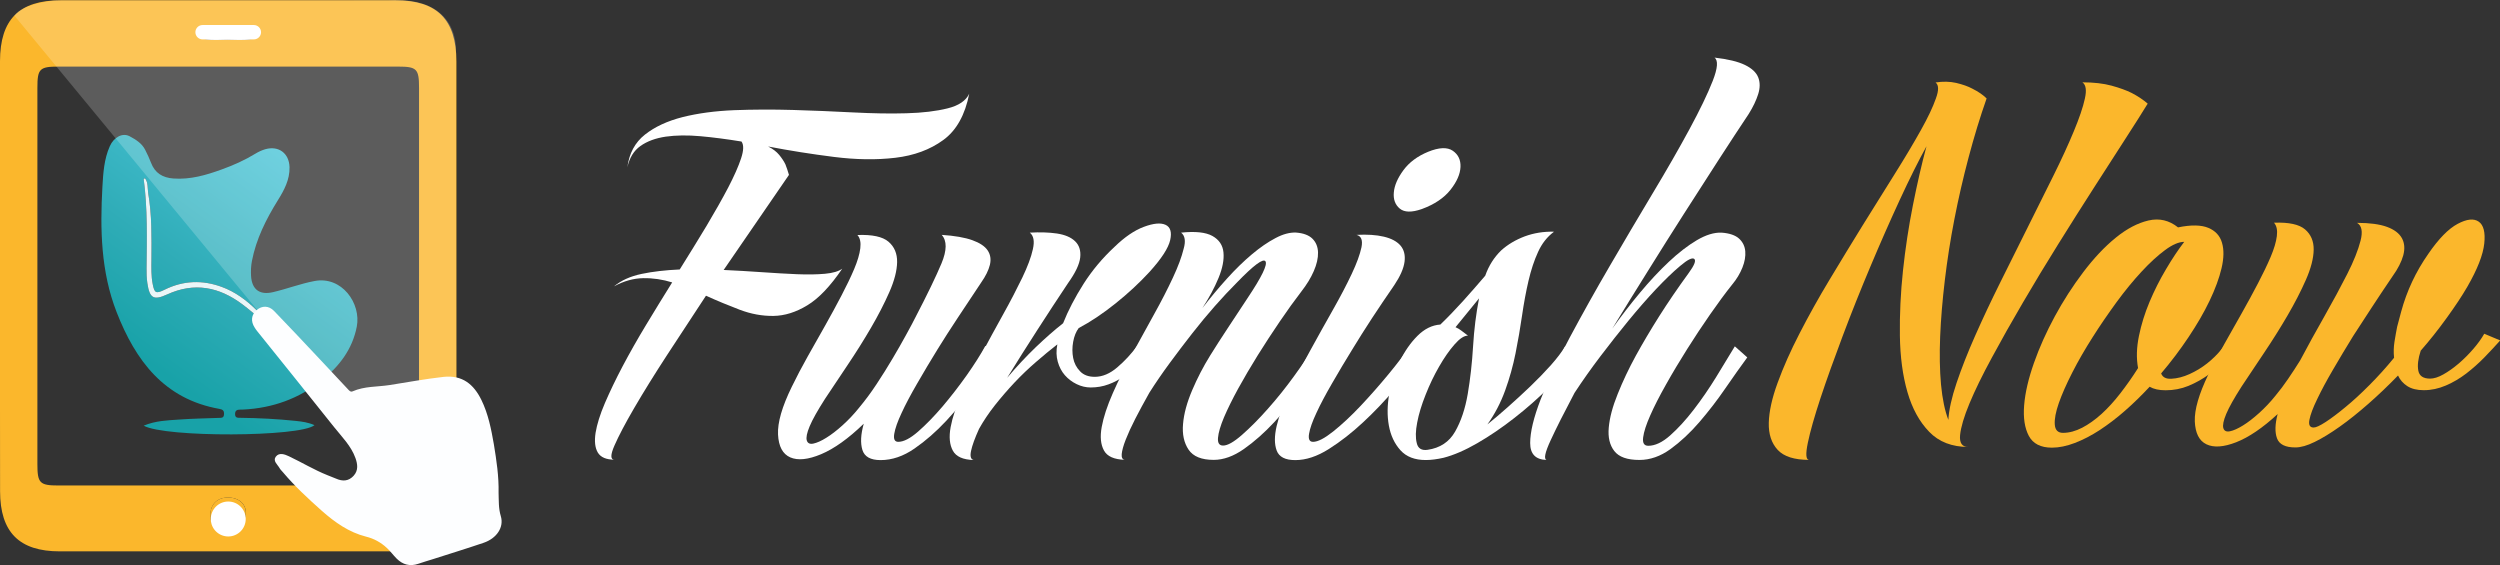 <?xml version="1.0" encoding="utf-8"?>
<!-- Generator: Adobe Illustrator 24.0.0, SVG Export Plug-In . SVG Version: 6.00 Build 0)  -->
<svg version="1.1" id="Layer_1" xmlns="http://www.w3.org/2000/svg" xmlns:xlink="http://www.w3.org/1999/xlink" x="0px" y="0px"
	 viewBox="0 0 347.64 78.58" style="enable-background:new 0 0 347.64 78.58;" xml:space="preserve">
<rect x="0" y="0" width="347.64" height="78.58" fill="#333333" stroke="none"/>
<style type="text/css">
	.st0{display:none;fill:#1E1E1E;}
	.st1{fill:#FBB72C;}
	.st2{fill:#FFFFFF;}
	.st3{fill:url(#SVGID_1_);}
	.st4{fill:#EAF6F8;}
	.st5{fill:#FDFEFF;}
	.st6{opacity:0.2;fill:#FFFFFF;}
</style>
<g>
	<g>
		<g>
			<g>
				<path class="st0" d="M58.27,38.38c0,8.72,0.01,17.44,0,26.16c0,2.62-0.32,2.97-2.93,2.97c-15.74,0.01-31.48,0.01-47.22,0
					c-2.6,0-2.91-0.34-2.91-2.98c-0.01-17.44-0.01-34.88,0-52.32c0-2.64,0.3-2.95,2.93-2.95c15.74-0.01,31.48-0.01,47.22,0
					c2.62,0,2.92,0.32,2.92,2.96C58.27,20.94,58.27,29.66,58.27,38.38z"/>
				<g>
					<path class="st1" d="M0,38.3c0-9.93-0.01-19.86,0-29.79C0.01,2.7,2.67,0.04,8.45,0.04c15.53,0,31.07-0.01,46.6,0
						c5.74,0,8.41,2.7,8.42,8.5c0,19.86,0,39.72,0,59.59c0,5.95-2.61,8.54-8.56,8.54c-15.53,0-31.07,0-46.6,0
						c-5.64,0-8.29-2.66-8.3-8.36C-0.01,58.31,0,48.31,0,38.3z M58.27,38.38c0-8.72,0.01-17.44,0-26.16c0-2.64-0.3-2.96-2.92-2.96
						c-15.74-0.01-31.48-0.01-47.22,0c-2.63,0-2.93,0.31-2.93,2.95c-0.01,17.44-0.01,34.88,0,52.32c0,2.64,0.31,2.98,2.91,2.98
						c15.74,0.01,31.48,0.01,47.22,0c2.61,0,2.93-0.34,2.93-2.97C58.27,55.82,58.27,47.1,58.27,38.38z M32.49,74.21
						c0.45-0.64,1.51-1.5,1.67-2.51c0.24-1.54-0.92-2.53-2.48-2.52c-1.46,0.01-2.42,0.95-2.43,2.43
						C29.23,73.2,30.18,74.06,32.49,74.21z M31.62,5.52c1.05,0,2.13,0.11,3.16-0.05c0.46-0.07,0.84-0.66,1.26-1.02
						c-0.38-0.32-0.75-0.9-1.15-0.91c-2.11-0.09-4.22-0.09-6.32,0c-0.4,0.02-0.77,0.59-1.15,0.91c0.42,0.36,0.79,0.95,1.26,1.02
						C29.63,5.64,30.63,5.52,31.62,5.52z"/>
					<path class="st1" d="M32.49,74.21c-2.31-0.16-3.26-1.02-3.25-2.6c0.02-1.48,0.97-2.42,2.43-2.43c1.56-0.01,2.72,0.98,2.48,2.52
						C34,72.71,32.94,73.58,32.49,74.21z"/>
				</g>
				<path class="st2" d="M31.62,5.52c-0.98,0-1.99,0.11-2.94-0.05c-0.46-0.08-0.84-0.67-1.26-1.02c0.38-0.32,0.75-0.89,1.15-0.91
					c2.11-0.09,4.22-0.09,6.32,0c0.39,0.02,0.76,0.59,1.15,0.91c-0.42,0.36-0.8,0.95-1.26,1.02C33.74,5.63,32.67,5.52,31.62,5.52z"
					/>
			</g>
			<g>
				<linearGradient id="SVGID_1_" gradientUnits="userSpaceOnUse" x1="21.333" y1="50.903" x2="41.785" y2="22.805">
					<stop  offset="0" style="stop-color:#18A2A8"/>
					<stop  offset="0.39" style="stop-color:#2FACB7"/>
					<stop  offset="1" style="stop-color:#4BC5D8"/>
				</linearGradient>
				<path class="st3" d="M19.98,59.19c1.67-0.69,3.25-0.73,4.8-0.84c1.88-0.14,3.77-0.17,5.65-0.24c0.35-0.01,0.7,0.03,0.72-0.5
					c0.03-0.48-0.15-0.67-0.63-0.75c-7.71-1.36-11.68-6.73-14.31-13.47c-2.19-5.62-2.3-11.5-1.97-17.42
					c0.11-1.92,0.23-3.85,1.03-5.64c0.56-1.26,1.77-1.91,2.76-1.38c0.84,0.45,1.7,0.97,2.16,1.89c0.29,0.58,0.58,1.18,0.81,1.79
					c0.54,1.44,1.62,2.08,3.09,2.19c2.36,0.18,4.58-0.47,6.75-1.26c1.63-0.59,3.21-1.29,4.69-2.2c0.42-0.26,0.89-0.47,1.36-0.61
					c1.86-0.53,3.32,0.57,3.37,2.5c0.04,1.74-0.75,3.2-1.63,4.61c-1.63,2.63-3.01,5.37-3.6,8.44c-0.13,0.69-0.16,1.38-0.12,2.07
					c0.11,1.89,1.2,2.69,3.03,2.26c1.95-0.45,3.81-1.18,5.79-1.55c3.8-0.73,6.52,3.11,5.88,6.36c-0.62,3.16-2.46,5.53-4.89,7.47
					c-3.16,2.53-6.81,3.83-10.85,4.04c-0.15,0.01-0.31,0.01-0.46,0.01c-0.45-0.01-0.74,0.13-0.72,0.65
					c0.01,0.53,0.38,0.48,0.73,0.49c2.58,0.03,5.15,0.16,7.72,0.43c0.87,0.09,1.73,0.21,2.59,0.59
					C41.75,60.78,22.92,60.86,19.98,59.19z M40.01,47.88c-1.33-1.47-2.75-3.18-4.32-4.74c-1.4-1.38-2.99-2.57-4.87-3.25
					c-2.69-0.98-5.34-0.89-7.94,0.4c-1.21,0.6-1.4,0.43-1.64-0.76c-0.23-1.15-0.19-2.3-0.18-3.45c0.02-3.08,0.06-6.17-0.45-9.22
					c-0.11-0.67,0.02-1.46-0.45-2.08c-0.12,0.07-0.18,0.09-0.18,0.11c0.55,4.12,0.44,8.27,0.4,12.41c-0.01,0.69,0.01,1.39,0.11,2.07
					c0.32,2.08,0.86,2.44,2.74,1.58c3.81-1.75,7.25-1.05,10.49,1.38c1.95,1.46,3.7,3.13,5.47,4.79
					C39.53,47.44,39.82,47.87,40.01,47.88z"/>
				<path class="st4" d="M40.01,47.88c-0.18-0.01-0.48-0.44-0.82-0.76c-1.77-1.65-3.53-3.33-5.47-4.79
					c-3.24-2.43-6.68-3.13-10.49-1.38c-1.88,0.86-2.43,0.51-2.74-1.58c-0.1-0.68-0.12-1.38-0.11-2.07c0.04-4.14,0.15-8.28-0.4-12.41
					c0-0.01,0.06-0.03,0.18-0.11c0.47,0.62,0.34,1.4,0.45,2.08c0.52,3.05,0.47,6.13,0.45,9.22c-0.01,1.15-0.05,2.31,0.18,3.45
					c0.24,1.2,0.43,1.36,1.64,0.76c2.61-1.29,5.25-1.38,7.94-0.4c1.88,0.68,3.47,1.87,4.87,3.25C37.26,44.7,38.67,46.41,40.01,47.88
					z"/>
			</g>
			<g>
				<path class="st5" d="M69.33,68.52c0.04,1.09-0.02,2.16,0.31,3.25c0.47,1.55-0.57,3.09-2.39,3.71c-2.35,0.8-4.73,1.53-7.1,2.29
					c-0.66,0.21-1.33,0.4-1.99,0.63c-1.16,0.4-2.16,0.12-3.01-0.73c-0.47-0.47-0.86-1.02-1.34-1.46c-0.83-0.77-1.78-1.31-2.92-1.59
					c-2.37-0.6-4.33-1.99-6.13-3.58c-1.91-1.7-3.79-3.44-5.44-5.4c-0.15-0.18-0.33-0.34-0.44-0.54c-0.28-0.5-0.96-0.99-0.54-1.58
					c0.47-0.65,1.27-0.34,1.84-0.07c1.8,0.85,3.5,1.89,5.36,2.63c0.4,0.16,0.81,0.31,1.2,0.48c0.91,0.4,1.74,0.37,2.45-0.42
					c0.67-0.75,0.53-1.62,0.24-2.44c-0.61-1.7-1.89-2.95-2.98-4.32c-3.55-4.47-7.14-8.91-10.71-13.36
					c-0.12-0.16-0.24-0.32-0.34-0.49c-0.56-0.88-0.45-1.76,0.29-2.41c0.74-0.64,1.68-0.64,2.41,0.11c1.99,2.05,3.94,4.14,5.9,6.22
					c1.46,1.55,2.9,3.1,4.36,4.65c0.18,0.19,0.37,0.45,0.67,0.32c1.65-0.73,3.44-0.61,5.17-0.88c2.48-0.39,4.96-0.85,7.46-1.13
					c2.64-0.29,4.21,1.03,5.28,3.2c0.96,1.96,1.37,4.08,1.74,6.2C69.04,64.02,69.38,66.26,69.33,68.52z"/>
			</g>
			<path class="st6" d="M2,2.17l61.47,74.51L63.4,7.06c0,0,0.62-7.66-9.44-7.02L7.73,0.06C7.73,0.06,3.16,0.44,2,2.17z"/>
		</g>
		<circle class="st2" cx="31.74" cy="72.17" r="2.43"/>
		<path class="st2" d="M35.3,5.48h-7.13c-0.55,0-1-0.45-1-1v0c0-0.55,0.45-1,1-1h7.13c0.55,0,1,0.45,1,1v0
			C36.3,5.03,35.85,5.48,35.3,5.48z"/>
	</g>
	<g>
		<path class="st2" d="M134.78,13.02c-0.58,2.96-1.78,5.12-3.61,6.45c-1.83,1.34-4.06,2.16-6.67,2.47
			c-2.62,0.31-5.47,0.27-8.55-0.12c-3.09-0.39-6.14-0.87-9.14-1.45c0.66,0.33,1.17,0.72,1.54,1.17c0.37,0.45,0.66,0.89,0.86,1.3
			c0.08,0.21,0.16,0.43,0.25,0.68c0.08,0.25,0.16,0.52,0.25,0.8l-9.08,13.22c1.81,0.08,3.59,0.19,5.34,0.31
			c1.75,0.12,3.37,0.22,4.85,0.28c1.48,0.06,2.78,0.04,3.89-0.06c1.11-0.1,1.91-0.34,2.41-0.71c-1.65,2.43-3.26,4.13-4.85,5.09
			c-1.59,0.97-3.16,1.46-4.72,1.48c-1.57,0.02-3.13-0.27-4.69-0.86c-1.57-0.6-3.13-1.24-4.69-1.95c-1.85,2.8-3.66,5.56-5.43,8.28
			c-1.77,2.72-3.28,5.16-4.54,7.32c-1.26,2.16-2.17,3.9-2.75,5.22c-0.58,1.32-0.58,1.98,0,1.98c-1.15,0-1.92-0.33-2.32-0.99
			c-0.39-0.66-0.49-1.57-0.31-2.75c0.19-1.17,0.62-2.55,1.3-4.14c0.68-1.58,1.5-3.29,2.47-5.13c0.97-1.83,2.05-3.74,3.24-5.71
			c1.19-1.98,2.41-3.95,3.64-5.93c-1.32-0.41-2.66-0.61-4.01-0.59c-1.36,0.02-2.72,0.4-4.08,1.14c0.99-0.82,2.26-1.4,3.83-1.73
			c1.56-0.33,3.33-0.53,5.31-0.62c1.32-2.1,2.56-4.13,3.74-6.08c1.17-1.96,2.17-3.73,3-5.31c0.82-1.58,1.42-2.93,1.79-4.05
			c0.37-1.11,0.39-1.89,0.06-2.35c-2.02-0.33-3.92-0.58-5.71-0.74c-1.79-0.16-3.4-0.14-4.82,0.06c-1.42,0.21-2.59,0.64-3.52,1.3
			c-0.93,0.66-1.53,1.65-1.82,2.96c0.25-1.93,1.06-3.45,2.44-4.54c1.38-1.09,3.13-1.9,5.25-2.44c2.12-0.53,4.51-0.85,7.16-0.96
			c2.66-0.1,5.38-0.11,8.18-0.03c2.8,0.08,5.57,0.2,8.31,0.34c2.74,0.14,5.23,0.19,7.47,0.12c2.24-0.06,4.15-0.29,5.71-0.68
			C133.32,14.69,134.33,14,134.78,13.02z"/>
		<path class="st2" d="M130.95,32.66c1.81,0.12,3.23,0.37,4.26,0.74c1.03,0.37,1.74,0.84,2.13,1.42c0.39,0.58,0.49,1.25,0.31,2.01
			c-0.19,0.76-0.59,1.57-1.2,2.44c-1.15,1.73-2.23,3.36-3.24,4.88c-1.01,1.52-1.95,2.99-2.81,4.38c-0.99,1.61-1.94,3.19-2.84,4.76
			c-0.91,1.57-1.64,2.94-2.19,4.14c-0.56,1.19-0.9,2.16-1.02,2.9c-0.12,0.74,0.06,1.11,0.56,1.11c0.74,0,1.66-0.47,2.75-1.42
			c1.09-0.95,2.22-2.11,3.4-3.49c1.17-1.38,2.29-2.83,3.37-4.35c1.07-1.52,1.93-2.88,2.59-4.08l1.79,1.11
			c-0.99,1.32-2.09,2.82-3.3,4.51c-1.21,1.69-2.52,3.28-3.92,4.79c-1.4,1.5-2.87,2.79-4.42,3.86c-1.54,1.07-3.12,1.61-4.72,1.61
			c-1.4,0-2.24-0.47-2.53-1.42c-0.29-0.95-0.23-2.16,0.19-3.64c-2.14,2.07-4.12,3.48-5.93,4.24c-1.81,0.76-3.24,0.9-4.29,0.44
			c-1.05-0.46-1.62-1.52-1.7-3.18c-0.08-1.66,0.56-3.87,1.91-6.63c0.66-1.36,1.4-2.77,2.22-4.23c0.82-1.46,1.64-2.9,2.44-4.32
			c0.8-1.42,1.55-2.8,2.25-4.14c0.7-1.34,1.29-2.56,1.76-3.67c0.47-1.11,0.76-2.08,0.86-2.9c0.1-0.82-0.03-1.44-0.4-1.85
			c2.06-0.08,3.5,0.23,4.32,0.93c0.82,0.7,1.22,1.65,1.2,2.84c-0.02,1.19-0.38,2.58-1.08,4.17c-0.7,1.59-1.55,3.24-2.56,4.97
			c-1.01,1.73-2.09,3.45-3.24,5.16c-1.15,1.71-2.2,3.28-3.15,4.72c-1.03,1.61-1.74,2.87-2.13,3.8c-0.39,0.93-0.52,1.59-0.4,1.98
			c0.12,0.39,0.43,0.54,0.93,0.43c0.49-0.11,1.09-0.37,1.79-0.81c0.7-0.43,1.45-1.01,2.25-1.73c0.8-0.72,1.55-1.51,2.25-2.38
			c0.86-1.03,1.7-2.15,2.5-3.37c0.8-1.21,1.54-2.4,2.22-3.55c0.68-1.15,1.3-2.23,1.85-3.24c0.56-1.01,1-1.84,1.33-2.5
			c1.65-3.17,2.85-5.66,3.61-7.47C131.68,34.8,131.69,33.48,130.95,32.66z"/>
		<path class="st2" d="M136.14,59.64c-0.58,1.28-0.95,2.3-1.11,3.06c-0.16,0.76-0.04,1.18,0.37,1.27c-1.48-0.04-2.45-0.47-2.9-1.3
			c-0.45-0.82-0.56-1.91-0.31-3.27c0.25-1.36,0.77-2.92,1.58-4.69c0.8-1.77,1.7-3.58,2.69-5.43c0.99-1.85,2-3.71,3.03-5.56
			c1.03-1.85,1.91-3.55,2.66-5.1c0.74-1.54,1.24-2.87,1.48-3.98c0.25-1.11,0.1-1.87-0.43-2.29c1.4-0.08,2.66-0.04,3.77,0.12
			c1.11,0.17,1.95,0.52,2.53,1.08c0.58,0.56,0.81,1.31,0.71,2.25c-0.1,0.95-0.67,2.14-1.7,3.58c-1.4,2.1-2.83,4.28-4.29,6.55
			c-1.46,2.26-2.85,4.47-4.17,6.61c1.32-1.56,2.65-2.98,3.98-4.26c1.34-1.28,2.6-2.39,3.8-3.33c0.7-1.77,1.65-3.59,2.84-5.47
			c1.19-1.87,2.63-3.59,4.32-5.16c1.4-1.36,2.76-2.29,4.08-2.78c1.32-0.49,2.32-0.59,3-0.28c0.68,0.31,0.9,1.02,0.65,2.13
			c-0.25,1.11-1.21,2.59-2.9,4.45c-1.36,1.48-2.92,2.93-4.69,4.35c-1.77,1.42-3.48,2.56-5.13,3.43c-0.37,0.49-0.63,1.13-0.77,1.91
			c-0.14,0.78-0.14,1.53,0,2.25c0.14,0.72,0.46,1.34,0.96,1.85c0.49,0.52,1.17,0.77,2.04,0.77c1.07,0,2.12-0.44,3.15-1.33
			c1.03-0.88,1.93-1.86,2.72-2.93l2.28,0.68c-0.62,0.62-1.27,1.23-1.95,1.82c-0.68,0.6-1.37,1.14-2.07,1.64
			c-0.7,0.49-1.44,0.89-2.22,1.17c-0.78,0.29-1.61,0.43-2.47,0.43c-0.66,0-1.31-0.15-1.95-0.46c-0.64-0.31-1.18-0.72-1.64-1.24
			c-0.45-0.51-0.78-1.14-0.99-1.88c-0.21-0.74-0.23-1.54-0.06-2.41c-0.95,0.74-1.94,1.55-2.96,2.44c-1.03,0.89-2.03,1.84-3,2.87
			c-0.97,1.03-1.87,2.08-2.72,3.15C137.49,57.44,136.76,58.53,136.14,59.64z"/>
		<path class="st2" d="M164.24,32.35c1.98-0.21,3.43-0.05,4.35,0.46c0.93,0.52,1.44,1.28,1.54,2.28c0.1,1.01-0.12,2.19-0.68,3.55
			s-1.31,2.76-2.25,4.2c1.11-1.44,2.25-2.81,3.43-4.11c1.17-1.3,2.33-2.42,3.46-3.37c1.13-0.95,2.22-1.7,3.27-2.25
			c1.05-0.56,2.01-0.81,2.87-0.77c1.03,0.08,1.79,0.37,2.28,0.86c0.49,0.49,0.75,1.13,0.77,1.91c0.02,0.78-0.18,1.65-0.59,2.59
			c-0.41,0.95-0.99,1.89-1.73,2.84c-0.95,1.24-1.95,2.62-3,4.17c-1.05,1.54-2.07,3.11-3.06,4.69c-0.99,1.59-1.89,3.13-2.72,4.63
			c-0.82,1.5-1.48,2.84-1.98,4.01c-0.49,1.17-0.77,2.12-0.83,2.84c-0.06,0.72,0.17,1.08,0.71,1.08c0.62,0,1.49-0.49,2.62-1.48
			c1.13-0.99,2.34-2.2,3.61-3.64c1.28-1.44,2.49-2.95,3.64-4.54c1.15-1.58,2.08-2.97,2.78-4.17l1.79,1.24
			c-0.99,1.36-2.11,2.88-3.37,4.57c-1.26,1.69-2.57,3.27-3.95,4.76c-1.38,1.48-2.79,2.73-4.23,3.74c-1.44,1.01-2.84,1.51-4.2,1.51
			c-1.69,0-2.85-0.47-3.49-1.42c-0.64-0.95-0.9-2.14-0.77-3.58c0.12-1.44,0.55-3,1.27-4.69c0.72-1.69,1.55-3.29,2.5-4.82
			c0.74-1.19,1.55-2.46,2.44-3.8c0.88-1.34,1.8-2.73,2.75-4.17c1.98-2.96,2.81-4.67,2.5-5.13c-0.31-0.45-1.64,0.54-3.98,2.96
			c-0.99,0.99-2.01,2.08-3.06,3.27c-1.05,1.19-2.1,2.46-3.15,3.8c-1.05,1.34-2.09,2.71-3.12,4.11c-1.03,1.4-1.98,2.78-2.84,4.14
			c-0.74,1.32-1.39,2.52-1.95,3.61c-0.56,1.09-1,2.06-1.33,2.9c-0.33,0.84-0.51,1.51-0.56,2.01c-0.04,0.49,0.1,0.76,0.43,0.8
			c-1.48-0.04-2.45-0.47-2.9-1.3c-0.45-0.82-0.56-1.91-0.31-3.27c0.25-1.36,0.76-2.92,1.54-4.69c0.78-1.77,1.68-3.58,2.69-5.43
			c1.01-1.85,2.03-3.71,3.06-5.56c1.03-1.85,1.9-3.55,2.62-5.1c0.72-1.54,1.21-2.87,1.48-3.98
			C164.91,33.52,164.77,32.76,164.24,32.35z"/>
		<path class="st2" d="M188.63,32.66c1.48-0.08,2.75,0,3.8,0.25s1.82,0.66,2.32,1.24c0.49,0.58,0.68,1.33,0.56,2.25
			c-0.12,0.93-0.6,2.01-1.42,3.24c-1.11,1.61-2.15,3.15-3.12,4.63c-0.97,1.48-1.86,2.9-2.69,4.26c-0.99,1.61-1.94,3.19-2.84,4.76
			c-0.91,1.57-1.64,2.94-2.19,4.14c-0.56,1.19-0.9,2.16-1.02,2.9c-0.12,0.74,0.06,1.11,0.56,1.11c0.66,0,1.59-0.48,2.81-1.45
			c1.21-0.97,2.48-2.15,3.8-3.55c1.32-1.4,2.6-2.86,3.86-4.38c1.26-1.52,2.25-2.84,3-3.95l1.54,1.67c-1.03,1.24-2.24,2.68-3.64,4.32
			c-1.4,1.65-2.87,3.19-4.42,4.63c-1.54,1.44-3.13,2.68-4.76,3.71c-1.63,1.03-3.18,1.54-4.66,1.54c-1.4,0-2.26-0.44-2.59-1.33
			c-0.33-0.88-0.33-2.03,0-3.43c0.33-1.4,0.93-3.02,1.79-4.85c0.86-1.83,1.82-3.71,2.87-5.62c1.05-1.91,2.1-3.8,3.15-5.65
			c1.05-1.85,1.92-3.52,2.62-5c0.7-1.48,1.15-2.72,1.36-3.71C189.52,33.4,189.29,32.82,188.63,32.66z M197.71,29.07
			c-1.4,0.49-2.42,0.47-3.06-0.06c-0.64-0.53-0.92-1.29-0.83-2.25c0.08-0.97,0.53-2,1.33-3.09c0.8-1.09,1.95-1.95,3.43-2.56
			c1.52-0.62,2.67-0.67,3.43-0.15c0.76,0.52,1.12,1.27,1.08,2.25c-0.04,0.99-0.5,2.05-1.39,3.18
			C200.81,27.52,199.48,28.42,197.71,29.07z"/>
		<path class="st2" d="M198.26,63.97c-1.52,0-2.7-0.45-3.52-1.36c-0.82-0.91-1.36-2.05-1.61-3.43c-0.25-1.38-0.23-2.86,0.06-4.45
			c0.29-1.58,0.77-3.08,1.45-4.48c0.68-1.4,1.5-2.58,2.47-3.55c0.97-0.97,2.03-1.49,3.18-1.57c1.03-0.99,2.1-2.1,3.21-3.33
			c1.11-1.24,2.12-2.39,3.03-3.46c0.49-1.4,1.24-2.57,2.22-3.52c0.91-0.82,2-1.47,3.27-1.95c1.28-0.47,2.63-0.69,4.08-0.65
			c-0.95,0.7-1.69,1.64-2.22,2.81c-0.54,1.17-0.98,2.51-1.33,4.01c-0.35,1.5-0.65,3.12-0.9,4.85c-0.25,1.73-0.55,3.47-0.9,5.22
			c-0.35,1.75-0.83,3.48-1.45,5.19c-0.62,1.71-1.44,3.28-2.47,4.72c0.82-0.66,1.77-1.46,2.84-2.41c1.07-0.95,2.12-1.91,3.15-2.9
			c1.03-0.99,1.98-1.97,2.84-2.93c0.86-0.97,1.52-1.84,1.98-2.62l2.04,0.99c-1.19,1.52-2.58,3.07-4.17,4.63
			c-1.59,1.57-3.23,3.02-4.94,4.35c-1.71,1.34-3.42,2.5-5.13,3.49c-1.71,0.99-3.28,1.67-4.72,2.04
			C199.83,63.86,199.01,63.97,198.26,63.97z M198.51,62.55c1.73-0.25,3.01-1.09,3.83-2.53c0.82-1.44,1.41-3.19,1.76-5.25
			c0.35-2.06,0.6-4.26,0.74-6.61c0.14-2.35,0.42-4.57,0.83-6.67l-3.27,4.01c0.29,0.12,0.57,0.29,0.83,0.49
			c0.27,0.21,0.57,0.43,0.9,0.68c-0.54,0-1.16,0.41-1.88,1.24c-0.72,0.82-1.43,1.84-2.13,3.06c-0.7,1.21-1.33,2.52-1.88,3.92
			c-0.56,1.4-0.95,2.69-1.17,3.86c-0.23,1.17-0.25,2.13-0.06,2.87C197.18,62.36,197.69,62.67,198.51,62.55z"/>
		<path class="st2" d="M238.41,8.01c1.85,0.21,3.26,0.55,4.23,1.02c0.97,0.47,1.58,1.05,1.85,1.73c0.27,0.68,0.27,1.45,0,2.32
			c-0.27,0.86-0.71,1.79-1.33,2.78c-1.24,1.85-2.62,3.97-4.17,6.36c-1.54,2.39-3.15,4.89-4.82,7.5c-1.67,2.62-3.36,5.29-5.06,8.03
			c-1.71,2.74-3.35,5.38-4.91,7.94c1.24-1.73,2.52-3.4,3.86-5c1.34-1.61,2.68-3.04,4.01-4.29c1.34-1.26,2.63-2.25,3.89-3
			c1.26-0.74,2.4-1.09,3.43-1.05c1.11,0.08,1.92,0.36,2.44,0.83c0.51,0.47,0.8,1.06,0.86,1.76c0.06,0.7-0.07,1.46-0.4,2.28
			c-0.33,0.82-0.8,1.61-1.42,2.35c-0.95,1.19-1.97,2.57-3.06,4.14c-1.09,1.57-2.16,3.18-3.21,4.85c-1.05,1.67-2.03,3.3-2.93,4.91
			c-0.91,1.61-1.64,3.04-2.19,4.29c-0.56,1.26-0.89,2.28-0.99,3.06c-0.1,0.78,0.13,1.17,0.71,1.17c0.95,0,1.97-0.48,3.06-1.45
			c1.09-0.97,2.18-2.16,3.27-3.58c1.09-1.42,2.13-2.93,3.12-4.54c0.99-1.61,1.85-3.03,2.59-4.26l1.73,1.54
			c-0.91,1.24-1.93,2.68-3.06,4.32c-1.13,1.65-2.34,3.21-3.61,4.69c-1.28,1.48-2.62,2.73-4.01,3.74c-1.4,1.01-2.84,1.51-4.32,1.51
			c-1.69,0-2.85-0.41-3.49-1.24c-0.64-0.82-0.9-1.91-0.77-3.27c0.12-1.36,0.53-2.91,1.24-4.66c0.7-1.75,1.54-3.53,2.53-5.34
			c0.95-1.73,2.03-3.55,3.24-5.47c1.21-1.91,2.58-3.92,4.11-6.02c0.78-1.07,1.04-1.72,0.77-1.95c-0.27-0.23-0.92,0.09-1.95,0.96
			c-1.03,0.86-2.16,1.96-3.4,3.27c-1.24,1.32-2.5,2.77-3.8,4.35c-1.3,1.59-2.59,3.23-3.89,4.94c-1.3,1.71-2.5,3.41-3.61,5.1
			c-1.44,2.72-2.55,4.92-3.33,6.61c-0.78,1.69-0.97,2.59-0.56,2.72c-1.52-0.04-2.28-0.82-2.28-2.35c0-1.52,0.48-3.54,1.45-6.05
			c0.97-2.51,2.32-5.38,4.05-8.62c1.73-3.23,3.58-6.55,5.56-9.94c1.98-3.4,3.95-6.74,5.93-10.04c1.98-3.29,3.7-6.29,5.16-8.99
			c1.46-2.7,2.54-4.94,3.24-6.73C238.86,9.47,238.94,8.38,238.41,8.01z"/>
	</g>
	<g>
		<path class="st1" d="M269.15,11.47c1.03-0.16,1.99-0.14,2.87,0.06c0.88,0.21,1.64,0.47,2.25,0.8c0.82,0.41,1.48,0.86,1.98,1.36
			c-0.91,2.59-1.74,5.32-2.5,8.18c-0.76,2.86-1.42,5.73-1.98,8.61c-0.56,2.88-1,5.71-1.33,8.49c-0.33,2.78-0.55,5.39-0.65,7.84
			c-0.1,2.45-0.06,4.67,0.12,6.67c0.19,2,0.53,3.63,1.02,4.91c0.08-1.4,0.46-3.11,1.14-5.13c0.68-2.02,1.54-4.21,2.59-6.58
			c1.05-2.37,2.21-4.84,3.49-7.41c1.28-2.57,2.54-5.12,3.8-7.63c1.26-2.51,2.45-4.91,3.58-7.19c1.13-2.28,2.08-4.34,2.84-6.18
			c0.76-1.83,1.28-3.34,1.54-4.54c0.27-1.19,0.15-1.95-0.34-2.28c1.56,0,2.91,0.15,4.05,0.46c1.13,0.31,2.07,0.65,2.81,1.02
			c0.86,0.45,1.61,0.95,2.22,1.48c-0.78,1.28-1.83,2.93-3.15,4.97c-1.32,2.04-2.77,4.29-4.35,6.76c-1.59,2.47-3.23,5.07-4.94,7.81
			c-1.71,2.74-3.35,5.45-4.91,8.12c-1.57,2.68-3.01,5.23-4.32,7.66c-1.32,2.43-2.36,4.56-3.12,6.39c-0.76,1.83-1.19,3.29-1.3,4.39
			c-0.1,1.09,0.28,1.64,1.14,1.64c-2.26,0-4.08-0.7-5.43-2.1c-1.36-1.4-2.37-3.24-3.03-5.53c-0.66-2.28-1.01-4.9-1.05-7.84
			c-0.04-2.94,0.1-5.96,0.43-9.05c0.33-3.09,0.79-6.13,1.39-9.14c0.6-3.01,1.22-5.72,1.88-8.15c-1.11,2.02-2.35,4.5-3.71,7.44
			c-1.36,2.94-2.72,6.03-4.08,9.26c-1.36,3.23-2.65,6.45-3.86,9.67c-1.21,3.21-2.24,6.09-3.09,8.65c-0.84,2.55-1.43,4.62-1.76,6.21
			c-0.33,1.58-0.27,2.38,0.19,2.38c-2.06,0-3.52-0.46-4.38-1.39c-0.86-0.93-1.28-2.18-1.24-3.77c0.04-1.58,0.45-3.45,1.24-5.59
			c0.78-2.14,1.79-4.42,3.03-6.82c1.24-2.41,2.62-4.9,4.17-7.47c1.54-2.57,3.09-5.1,4.63-7.6c1.54-2.49,3.03-4.87,4.45-7.13
			c1.42-2.26,2.62-4.28,3.61-6.05c0.99-1.77,1.69-3.24,2.1-4.42C269.62,12.55,269.6,11.8,269.15,11.47z"/>
		<path class="st1" d="M301.14,54.27c-0.91,0-1.65-0.16-2.22-0.49c-1.11,1.19-2.25,2.31-3.43,3.34c-1.17,1.03-2.35,1.92-3.52,2.69
			c-1.17,0.76-2.33,1.36-3.46,1.79c-1.13,0.43-2.19,0.65-3.18,0.65c-1.56,0-2.63-0.55-3.21-1.64c-0.58-1.09-0.79-2.51-0.65-4.26
			c0.14-1.75,0.6-3.71,1.36-5.87c0.76-2.16,1.73-4.32,2.9-6.48c1.17-2.16,2.49-4.21,3.95-6.14c1.46-1.93,2.96-3.53,4.51-4.79
			c1.54-1.26,3.07-2.06,4.57-2.41c1.5-0.35,2.87-0.03,4.11,0.96c1.81-0.37,3.21-0.35,4.2,0.06c0.99,0.41,1.63,1.1,1.91,2.07
			c0.29,0.97,0.27,2.15-0.06,3.55c-0.33,1.4-0.89,2.91-1.67,4.54c-0.78,1.63-1.76,3.31-2.93,5.06c-1.17,1.75-2.44,3.43-3.8,5.03
			c0.21,0.54,0.68,0.78,1.42,0.74c0.82-0.04,1.67-0.26,2.53-0.65c0.86-0.39,1.68-0.88,2.44-1.48c0.76-0.6,1.43-1.26,2.01-1.98
			c0.58-0.72,1.03-1.43,1.36-2.13l1.54,1.11c-0.62,0.74-1.32,1.51-2.1,2.32c-0.78,0.8-1.63,1.53-2.53,2.19
			c-0.91,0.66-1.86,1.19-2.87,1.61C303.31,54.07,302.25,54.27,301.14,54.27z M297.31,51.18c-0.25-1.36-0.21-2.84,0.12-4.45
			c0.33-1.61,0.82-3.19,1.48-4.76c0.66-1.56,1.42-3.08,2.29-4.54c0.86-1.46,1.71-2.73,2.53-3.8c-0.74,0-1.63,0.38-2.66,1.14
			c-1.03,0.76-2.12,1.76-3.27,3c-1.15,1.24-2.32,2.66-3.49,4.26c-1.17,1.61-2.29,3.23-3.33,4.88c-1.05,1.65-1.99,3.27-2.81,4.88
			c-0.82,1.61-1.45,3.03-1.88,4.26c-0.43,1.24-0.62,2.23-0.56,3c0.06,0.76,0.44,1.14,1.14,1.14c0.86,0,1.75-0.24,2.66-0.71
			c0.91-0.47,1.8-1.11,2.69-1.91c0.88-0.8,1.76-1.76,2.62-2.87C295.7,53.59,296.53,52.42,297.31,51.18z"/>
		<path class="st1" d="M327.76,30.99c1.77,0,3.16,0.19,4.17,0.56c1.01,0.37,1.7,0.9,2.07,1.57c0.37,0.68,0.43,1.47,0.19,2.38
			c-0.25,0.91-0.74,1.87-1.48,2.9c-1.03,1.52-2,2.97-2.9,4.35c-0.91,1.38-1.77,2.71-2.59,3.98c-0.99,1.61-1.93,3.17-2.81,4.69
			c-0.89,1.52-1.62,2.88-2.19,4.08c-0.58,1.19-0.94,2.15-1.08,2.87c-0.14,0.72,0.05,1.08,0.59,1.08c0.33,0,0.88-0.26,1.67-0.77
			c0.78-0.51,1.7-1.2,2.75-2.07c1.05-0.86,2.16-1.88,3.33-3.06c1.17-1.17,2.32-2.44,3.43-3.8c-0.08-0.74-0.06-1.49,0.06-2.25
			c0.12-0.76,0.25-1.45,0.37-2.07l0.56-2.1c0.78-2.88,2.04-5.56,3.77-8.03c1.44-2.1,2.8-3.49,4.08-4.17
			c1.28-0.68,2.25-0.78,2.93-0.31c0.68,0.47,0.94,1.49,0.77,3.06c-0.17,1.57-0.95,3.56-2.35,5.99c-0.74,1.28-1.71,2.74-2.9,4.38
			c-1.19,1.65-2.39,3.15-3.58,4.51c-0.37,1.11-0.48,2.04-0.34,2.78c0.14,0.74,0.69,1.11,1.64,1.11c0.53,0,1.15-0.19,1.85-0.59
			c0.7-0.39,1.41-0.9,2.13-1.51c0.72-0.62,1.4-1.3,2.04-2.04c0.64-0.74,1.14-1.44,1.51-2.1l2.22,0.93
			c-0.66,0.74-1.39,1.52-2.19,2.35c-0.8,0.82-1.65,1.57-2.53,2.25c-0.89,0.68-1.83,1.24-2.84,1.67c-1.01,0.43-2.03,0.65-3.06,0.65
			c-0.95,0-1.71-0.19-2.29-0.56c-0.58-0.37-1.01-0.86-1.3-1.48c-1.36,1.4-2.73,2.71-4.11,3.92c-1.38,1.21-2.71,2.28-3.98,3.18
			c-1.28,0.91-2.44,1.62-3.49,2.13c-1.05,0.52-1.95,0.77-2.69,0.77c-1.4,0-2.25-0.42-2.56-1.27c-0.31-0.84-0.28-1.97,0.09-3.37
			c-2.1,1.94-4.03,3.24-5.77,3.92c-1.75,0.68-3.13,0.77-4.14,0.28c-1.01-0.49-1.54-1.55-1.61-3.18c-0.06-1.63,0.57-3.8,1.88-6.52
			c0.66-1.36,1.4-2.77,2.22-4.23c0.82-1.46,1.64-2.9,2.44-4.32c0.8-1.42,1.55-2.8,2.25-4.14c0.7-1.34,1.29-2.56,1.76-3.67
			c0.47-1.11,0.76-2.08,0.86-2.9c0.1-0.82-0.03-1.44-0.4-1.85c2.06-0.08,3.5,0.23,4.32,0.93c0.82,0.7,1.22,1.65,1.2,2.84
			c-0.02,1.19-0.38,2.58-1.08,4.17c-0.7,1.59-1.55,3.24-2.56,4.97c-1.01,1.73-2.09,3.45-3.24,5.16c-1.15,1.71-2.2,3.28-3.15,4.72
			c-1.03,1.61-1.74,2.87-2.13,3.8c-0.39,0.93-0.52,1.59-0.4,1.98c0.12,0.39,0.43,0.54,0.93,0.43c0.49-0.1,1.09-0.37,1.79-0.8
			c0.7-0.43,1.45-1.01,2.25-1.73c0.8-0.72,1.55-1.51,2.25-2.38c0.62-0.74,1.21-1.53,1.79-2.38c0.58-0.84,1.13-1.7,1.67-2.56
			c1.07-2.02,2.2-4.08,3.4-6.18c1.19-2.1,2.24-4.05,3.15-5.84c0.91-1.79,1.52-3.34,1.85-4.63
			C328.58,32.19,328.41,31.36,327.76,30.99z"/>
	</g>
</g>
</svg>
